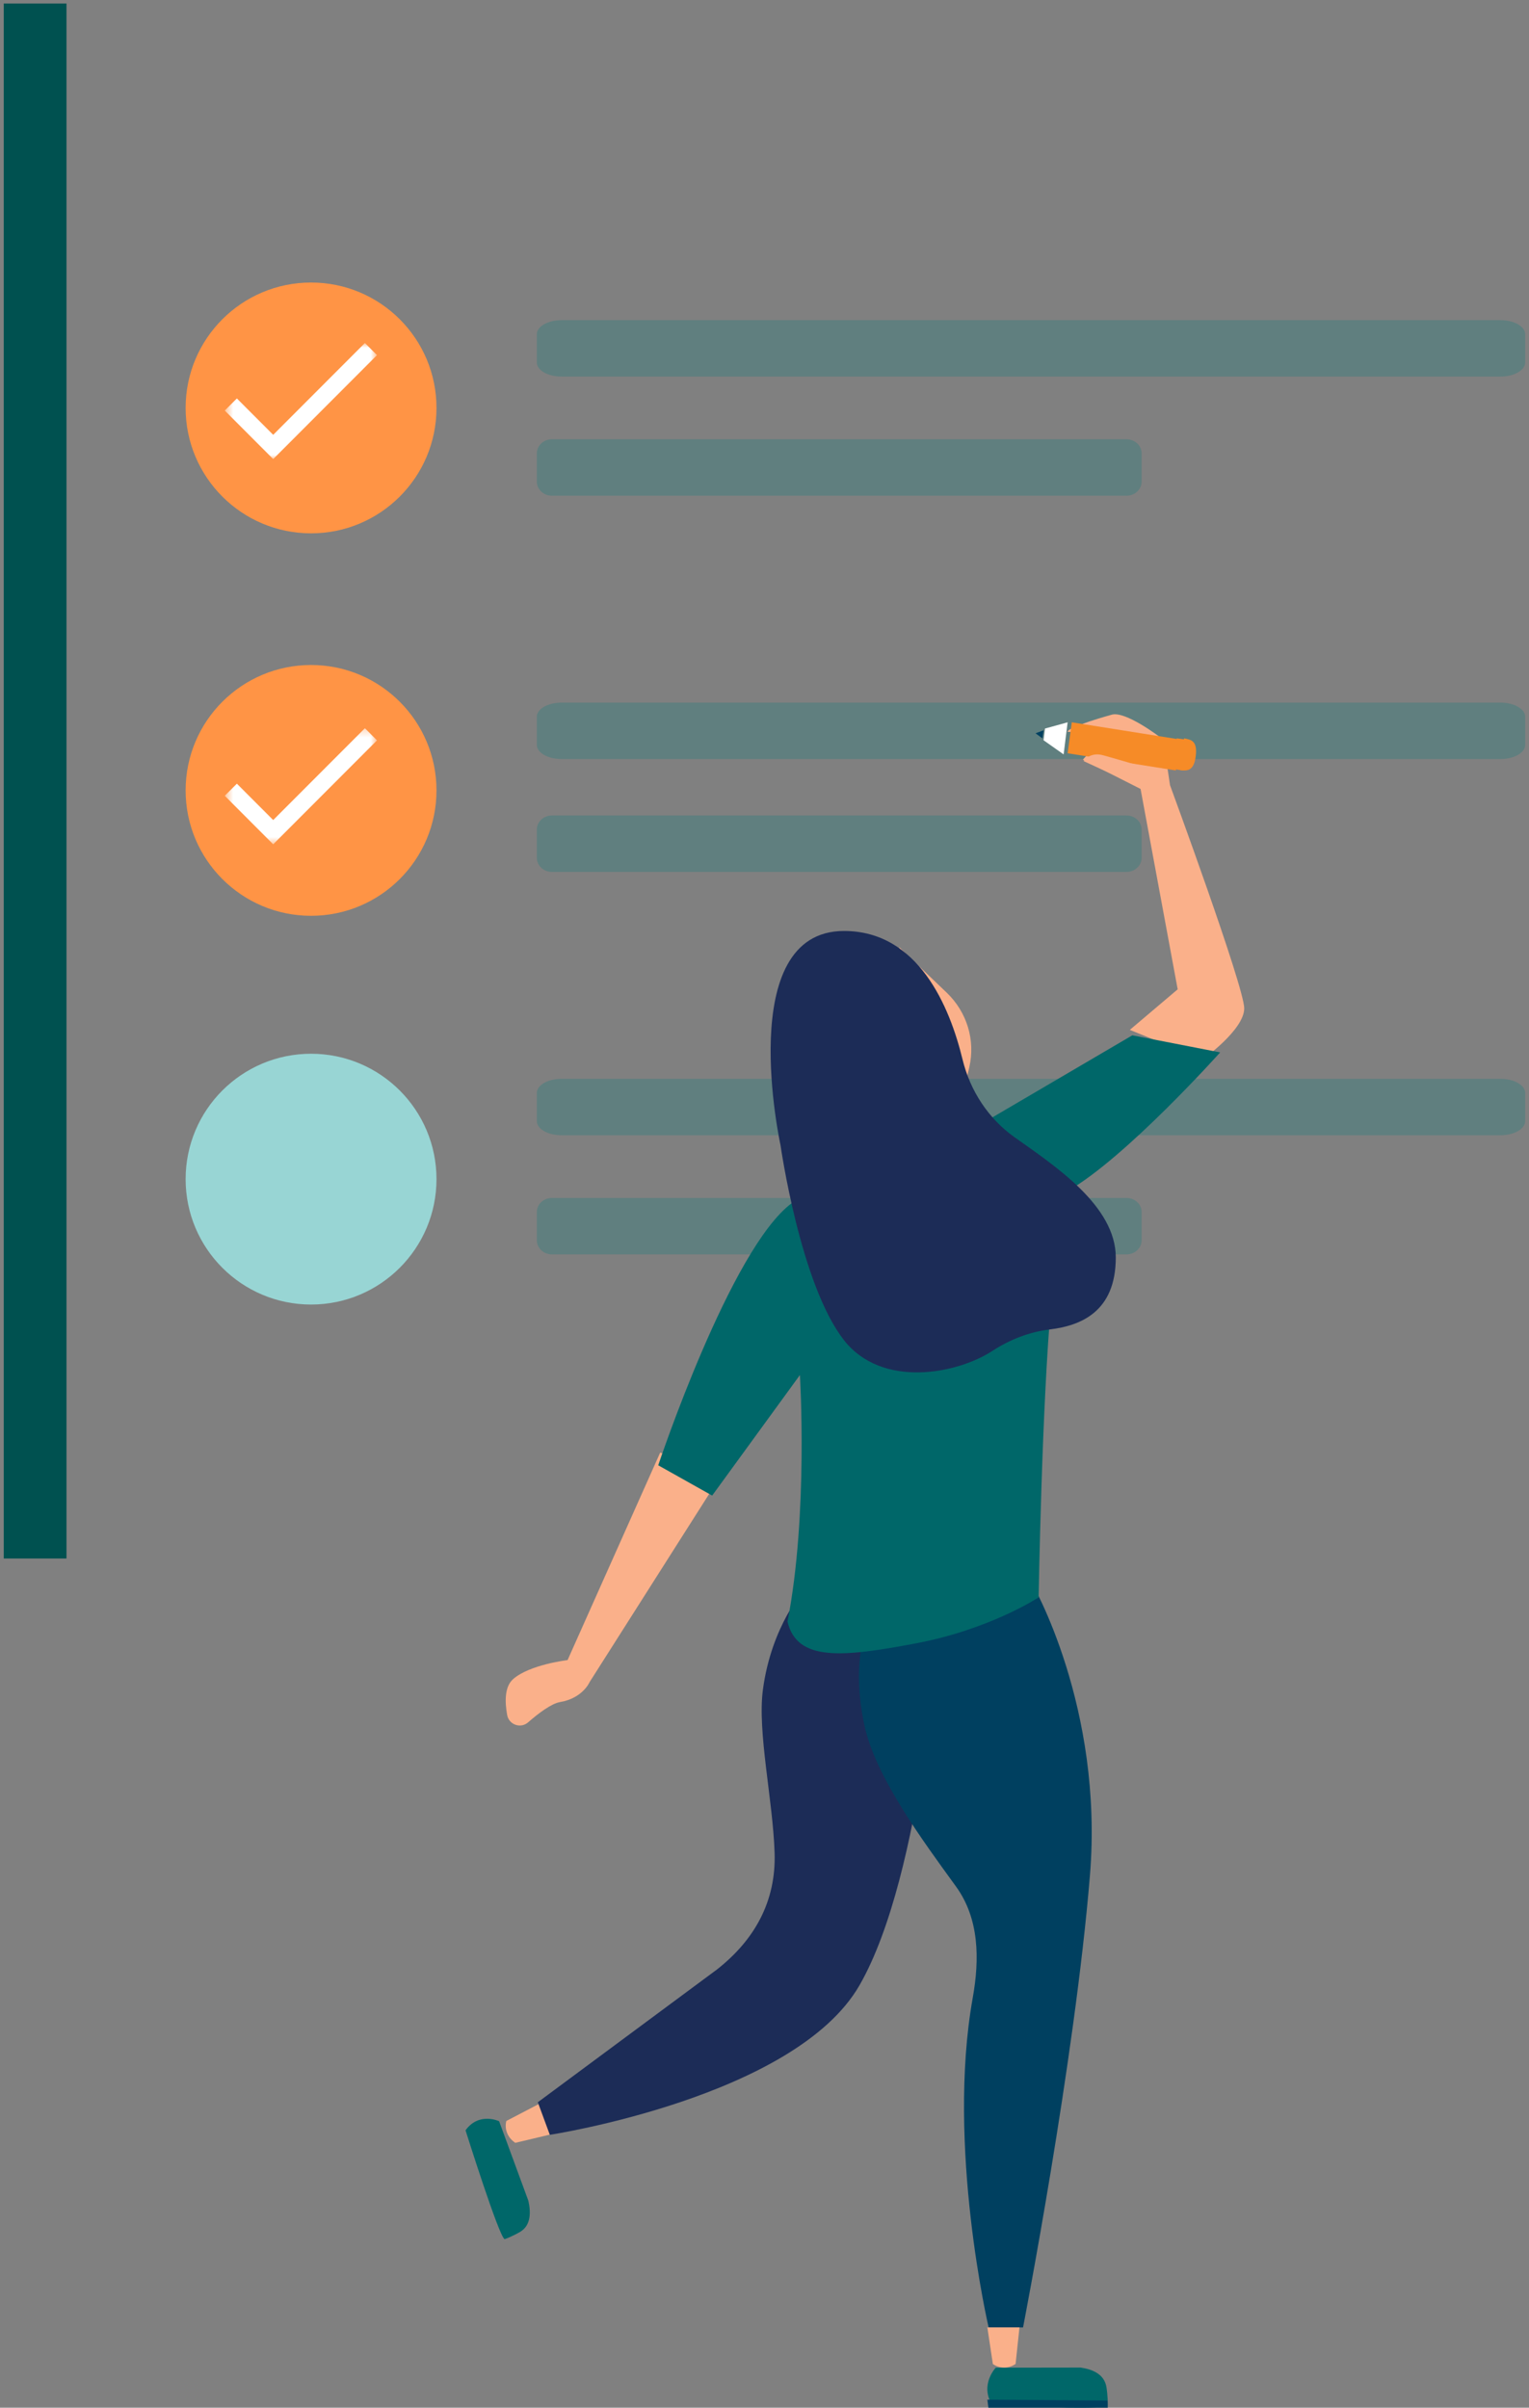 <?xml version="1.0" encoding="UTF-8"?>
<svg width="200px" height="315px" viewBox="0 0 200 315" version="1.1" xmlns="http://www.w3.org/2000/svg" xmlns:xlink="http://www.w3.org/1999/xlink">
    <rect x="0" y="0" width="200" height="315" fill="#808080" stroke="none"/>
    <!-- Generator: sketchtool 51.2 (57519) - http://www.bohemiancoding.com/sketch -->
    <title>2D4CA075-A618-4F75-8298-2C4E82DBA202</title>
    <desc>Created with sketchtool.</desc>
    <defs>
        <polygon id="path-1" points="29.485 95.274 49.311 95.274 49.311 110.462 29.485 110.462"></polygon>
        <polygon id="path-3" points="29.485 44.874 49.311 44.874 49.311 60.062 29.485 60.062"></polygon>
    </defs>
    <g id="Symbols" stroke="none" stroke-width="1" fill="none" fill-rule="evenodd">
        <g id="investment_img">
            <g id="Group-30">
                <g id="Group-13">
                    <g id="Group-3">
                        <g id="Rectangle">
                            <g id="Group-14">
                                <rect id="Rectangle" fill="#005150" x="0.492" y="0.459" width="8.203" height="203.438"></rect>
                                <path d="M40.688,137.862 C31.627,137.862 24.281,145.207 24.281,154.268 C24.281,163.329 31.627,170.674 40.688,170.674 C49.748,170.674 57.094,163.329 57.094,154.268 C57.094,145.207 49.748,137.862 40.688,137.862 Z" id="Path" fill="#98D5D4"></path>
                                <path d="M40.688,87.002 C31.627,87.002 24.281,94.348 24.281,103.409 C24.281,112.469 31.627,119.815 40.688,119.815 C49.748,119.815 57.094,112.469 57.094,103.409 C57.094,94.348 49.748,87.002 40.688,87.002 Z" id="Path-Copy" fill="#FF9445"></path>
                                <path d="M40.688,36.963 C31.627,36.963 24.281,44.309 24.281,53.37 C24.281,62.43 31.627,69.776 40.688,69.776 C49.748,69.776 57.094,62.43 57.094,53.37 C57.094,44.309 49.748,36.963 40.688,36.963 Z" id="Path-Copy-2" fill="#FF9445"></path>
                                <path d="M196.268,141.143 L73.451,141.143 C71.666,141.143 70.219,141.969 70.219,142.989 L70.219,146.68 C70.219,147.699 71.666,148.526 73.451,148.526 L196.268,148.526 C198.053,148.526 199.5,147.699 199.5,146.68 L199.5,142.989 C199.5,141.969 198.053,141.143 196.268,141.143 Z M147.353,156.729 L72.197,156.729 C71.104,156.729 70.219,157.555 70.219,158.575 L70.219,162.266 C70.219,163.285 71.104,164.112 72.197,164.112 L147.353,164.112 C148.446,164.112 149.331,163.285 149.331,162.266 L149.331,158.575 C149.331,157.555 148.446,156.729 147.353,156.729 Z M196.268,91.924 L73.451,91.924 C71.666,91.924 70.219,92.751 70.219,93.77 L70.219,97.461 C70.219,98.481 71.666,99.307 73.451,99.307 L196.268,99.307 C198.053,99.307 199.5,98.481 199.5,97.461 L199.5,93.77 C199.5,92.751 198.053,91.924 196.268,91.924 Z M72.197,114.073 L147.353,114.073 C148.446,114.073 149.331,113.246 149.331,112.227 L149.331,108.536 C149.331,107.516 148.446,106.69 147.353,106.69 L72.197,106.69 C71.104,106.69 70.219,107.516 70.219,108.536 L70.219,112.227 C70.219,113.246 71.104,114.073 72.197,114.073 Z M196.268,41.885 L73.451,41.885 C71.666,41.885 70.219,42.712 70.219,43.731 L70.219,47.422 C70.219,48.441 71.666,49.268 73.451,49.268 L196.268,49.268 C198.053,49.268 199.5,48.441 199.5,47.422 L199.5,43.731 C199.5,42.712 198.053,41.885 196.268,41.885 Z M70.219,63.008 L70.219,59.317 C70.219,58.298 71.104,57.471 72.197,57.471 L147.353,57.471 C148.446,57.471 149.331,58.298 149.331,59.317 L149.331,63.008 C149.331,64.027 148.446,64.854 147.353,64.854 L72.197,64.854 C71.104,64.854 70.219,64.027 70.219,63.008 Z" id="Fill-10" fill-opacity="0.248" fill="#007F7E"></path>
                                <mask id="mask-2" fill="white">
                                    <use xlink:href="#path-1"></use>
                                </mask>
                                <g id="Clip-2"></g>
                                <polygon id="Fill-1" fill="#FFFFFF" mask="url(#mask-2)" points="35.736 107.289 30.985 102.53 29.4 104.113 35.736 110.462 49.311 96.862 47.731 95.274"></polygon>
                                <mask id="mask-4" fill="white">
                                    <use xlink:href="#path-3"></use>
                                </mask>
                                <g id="Clip-2"></g>
                                <polygon id="Fill-1" fill="#FFFFFF" mask="url(#mask-4)" points="35.736 56.889 30.985 52.13 29.4 53.713 35.736 60.062 49.311 46.462 47.731 44.874"></polygon>
                            </g>
                        </g>
                    </g>
                </g>
                <g id="Group-5" transform="translate(60.9, 93.45)">
                    <path d="M4.385,184.07 L8.216,194.488 C8.534,195.944 8.589,197.69 7.125,198.552 C7.125,198.552 6.159,199.132 5.117,199.5 C4.42,199.348 0,185.279 0,185.279 L0.042,185.193 C1.796,182.844 4.385,184.07 4.385,184.07" id="Fill-49" fill="#006769"></path>
                    <path d="M9.907,181.65 L5.33,184.037 C5.068,185.054 5.461,186.121 6.34,186.78 L6.499,186.9 L11.55,185.698 L9.907,181.65 Z" id="Fill-51" fill="#FAB08A"></path>
                    <path d="M44.345,114.45 C44.345,114.45 40.011,119.215 38.894,127.597 C38.151,133.176 40.198,142.016 40.421,148.953 C40.625,155.295 37.821,160.335 32.893,164.211 L9.45,181.589 L11.019,185.85 C11.019,185.85 43.106,180.941 51.531,166.277 C59.953,151.613 61.95,118.42 61.95,118.42 L44.345,114.45 Z" id="Fill-53" fill="#1C2C57"></path>
                    <path d="M25.452,96.6 L13.342,123.741 C13.342,123.741 8.365,124.323 6.209,126.238 C5.081,127.239 5.133,129.239 5.438,130.924 C5.669,132.198 7.197,132.739 8.172,131.89 C9.503,130.729 11.22,129.424 12.346,129.235 C15.334,128.736 16.227,126.612 16.227,126.612 L33.6,99.264 L25.452,96.6 Z" id="Fill-55" fill="#FAB08A"></path>
                    <path d="M86.885,41.291 L93.146,35.984 L88.291,9.768 L80.759,5.951 C80.759,5.951 81.58,4.509 83.439,5.122 C85.295,5.738 86.87,5.371 86.87,5.371 C86.87,5.371 88.279,3.644 85.608,2.473 C84.107,1.472 83.103,2.468 78.75,2.301 C78.75,1.637 84.486,0.063 84.486,0.063 C86.274,-0.507 90.839,2.998 90.839,2.998 C91.145,3.412 91.345,3.896 91.419,4.405 L92.142,9.27 C92.142,9.27 101.85,35.656 101.85,38.473 C101.85,41.291 96.41,45.15 96.41,45.15 L86.885,41.291 Z" id="Fill-57" fill="#FAB08A"></path>
                    <path d="M53.67,117.16 C53.67,117.16 49.92,121.706 52.168,132.277 C53.604,139.024 59.913,147.516 64.149,153.364 C67.186,157.556 67.25,162.83 66.337,167.937 C62.869,187.351 68.418,211.05 68.418,211.05 L72.919,211.05 C72.919,211.05 79.67,176.32 81.669,151.907 C83.474,129.896 74.117,113.686 73.92,113.4 L53.67,117.16 Z" id="Fill-59" fill="#004060"></path>
                    <polygon id="Fill-61" fill="#F68B27" points="94.5 3.353 93.876 7.35 92.4 7.147 93.026 3.15"></polygon>
                    <path d="M93.45,7.295 C94.435,7.454 95.265,7.378 95.501,5.525 C95.759,3.502 94.961,3.323 93.978,3.15 L93.45,7.295 Z" id="Fill-63" fill="#F68B27"></path>
                    <polygon id="Fill-65" fill="#FFFFFF" points="78.227 5.25 75.6 3.396 75.791 1.866 78.75 1.05"></polygon>
                    <polygon id="Fill-67" fill="#004060" points="75.45 3.15 74.55 2.486 75.6 2.1"></polygon>
                    <polygon id="Fill-69" fill="#F68B27" points="79.297 1.05 79.153 2.114 79.097 2.523 79.098 2.523 78.952 3.604 78.833 4.477 78.75 5.1 92.901 7.35 93.45 3.298"></polygon>
                    <path d="M42.691,63.941 C34.658,69.85 25.2,98.255 25.2,98.255 L32.255,102.217 L43.732,86.446 C43.732,86.446 44.854,104.703 42.106,118.71 C43.355,123.963 49.312,123.371 58.973,121.538 C68.629,119.703 74.959,115.535 74.959,115.535 C74.959,115.535 75.375,90.202 76.624,76.77 C77.873,63.336 75.407,61.902 78.787,62.346 C86.335,58.055 98.7,44.237 98.7,44.237 L87.214,42 L62.483,56.509 C62.483,56.509 50.391,59.7 42.691,63.941" id="Fill-71" fill="#006769"></path>
                    <path d="M56.7,30.45 L62.935,36.424 C65.583,38.961 66.7,42.639 65.892,46.162 L65.161,49.35 L56.7,30.45 Z" id="Fill-73" fill="#FAB08A"></path>
                    <path d="M49.504,28.35 C35.051,28.35 41.199,56.396 41.199,56.396 C41.199,56.396 43.772,74.59 49.504,81.895 C54.463,88.218 64.277,86.317 68.927,83.28 C71.198,81.798 73.746,80.809 76.43,80.48 C80.367,80.002 85.05,78.244 85.05,71.063 C85.05,64.303 77.07,59.076 71.815,55.342 C68.392,52.909 66.005,49.271 65.006,45.162 C63.324,38.24 59.223,28.35 49.504,28.35" id="Fill-75" fill="#1C2C57"></path>
                    <path d="M69.348,216.316 L80.443,216.3 C81.914,216.515 83.562,217.105 83.836,218.903 C83.836,218.903 84.03,220.097 83.996,221.284 C83.603,221.931 68.894,221.196 68.894,221.196 L68.83,221.123 C67.271,218.482 69.348,216.316 69.348,216.316" id="Fill-77" fill="#006769"></path>
                    <polygon id="Fill-79" fill="#004060" points="83.976 220.611 68.25 220.5 68.387 221.55 84 221.55"></polygon>
                    <path d="M68.25,211.05 L68.971,215.836 C69.815,216.421 70.909,216.454 71.785,215.928 L71.944,215.831 L72.45,211.05 L68.25,211.05 Z" id="Fill-81" fill="#FAB08A"></path>
                    <path d="M83.486,5.386 C81.657,4.837 80.85,6.128 80.85,6.128 L85.782,8.4 C85.85,8.373 85.916,8.344 85.985,8.317 C86.795,8.02 88.479,7.365 89.25,7.247 C88.782,6.825 84.4,5.66 83.486,5.386" id="Fill-83" fill="#FAB08A"></path>
                </g>
            </g>
        </g>
    </g>
</svg>